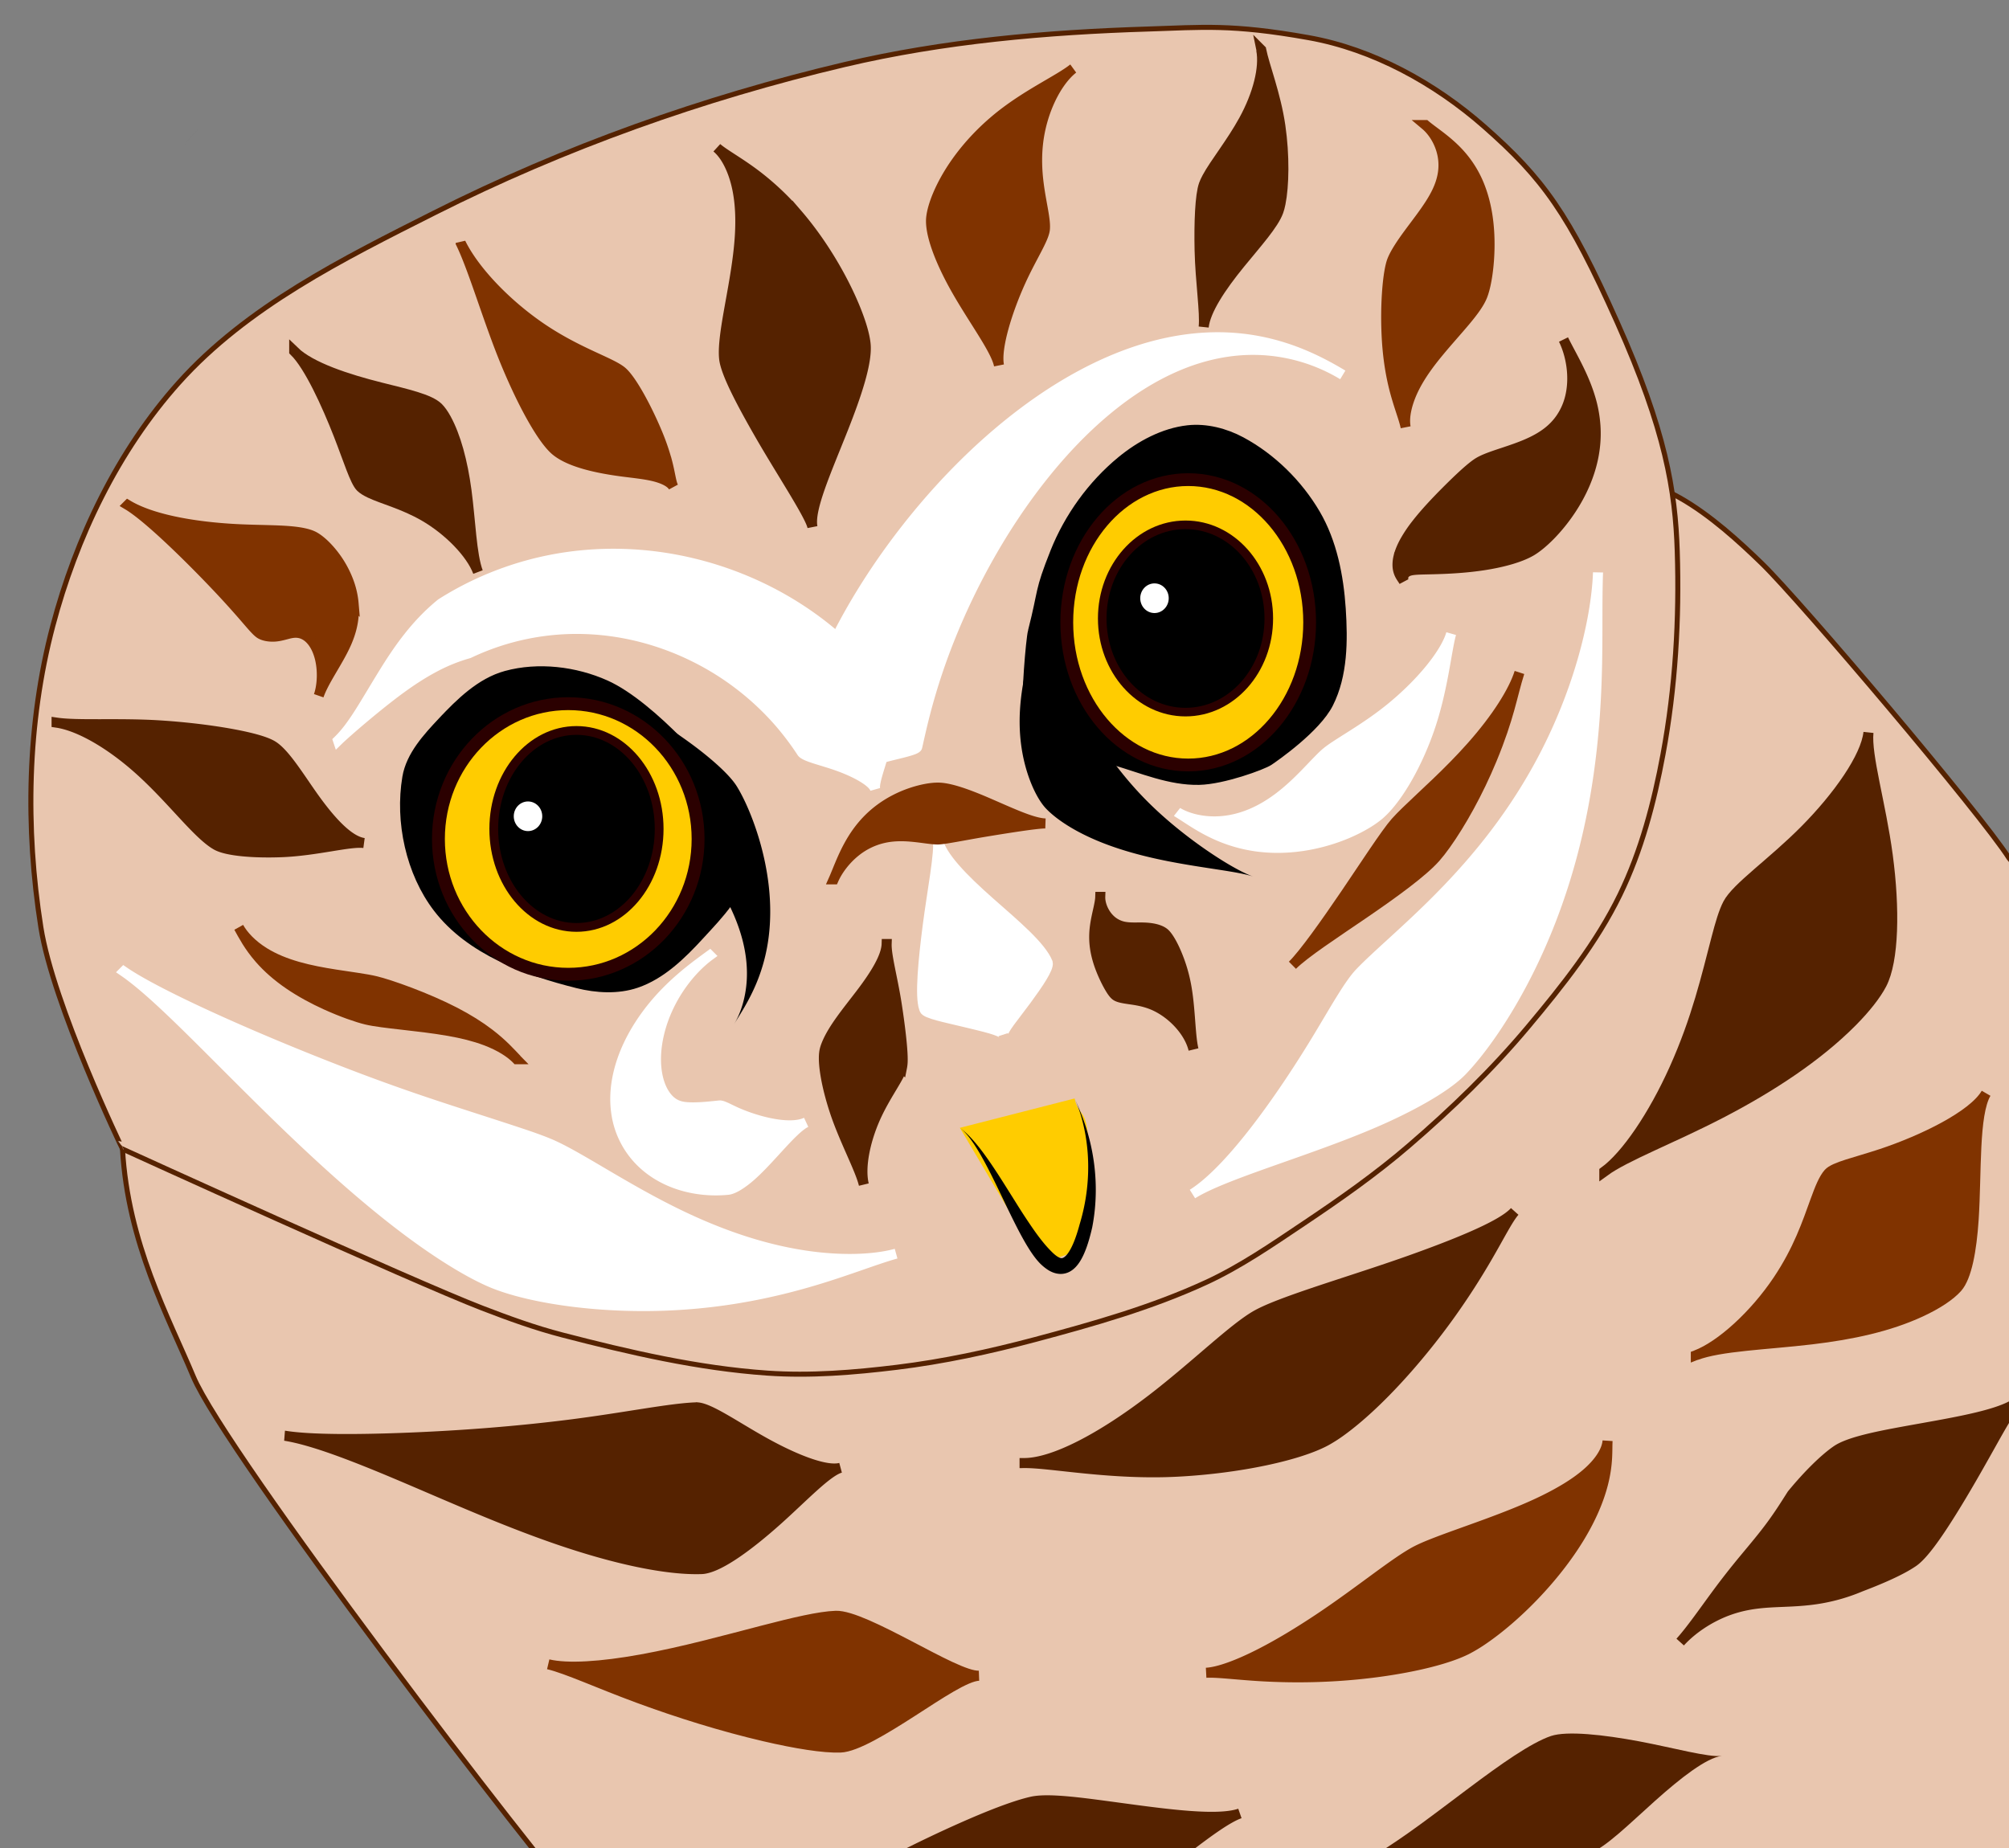 <?xml version="1.0" encoding="UTF-8" standalone="no"?>
<svg
   xmlns:dc="http://purl.org/dc/elements/1.1/"
   xmlns:cc="http://creativecommons.org/ns#"
   xmlns:rdf="http://www.w3.org/1999/02/22-rdf-syntax-ns#"
   xmlns:svg="http://www.w3.org/2000/svg"
   xmlns="http://www.w3.org/2000/svg"
   xmlns:sodipodi="http://sodipodi.sourceforge.net/DTD/sodipodi-0.dtd"
   xmlns:inkscape="http://www.inkscape.org/namespaces/inkscape"
   inkscape:version="1.0rc1 (unknown)"
   sodipodi:docname="target_owl.svg"
   id="svg2198"
   version="1.1"
   width="200"
   height="184">
  <rect width="100%" height="100%" fill="#808080" stroke="none"/>
  <defs
     id="defs2202">
    <clipPath
       id="clipPath2963"
       clipPathUnits="userSpaceOnUse">
      <rect
         y="-0.124"
         x="0.67"
         height="185.111"
         width="200.179"
         id="rect2965"
         style="fill:#e9c6af;stroke:#552200;stroke-width:0.5" />
    </clipPath>
    <clipPath
       id="clipPath2967"
       clipPathUnits="userSpaceOnUse">
      <rect
         y="-0.124"
         x="0.67"
         height="185.111"
         width="200.179"
         id="rect2969"
         style="fill:#e9c6af;stroke:#552200;stroke-width:0.5" />
    </clipPath>
    <clipPath
       id="clipPath2971"
       clipPathUnits="userSpaceOnUse">
      <rect
         y="-0.124"
         x="0.67"
         height="185.111"
         width="200.179"
         id="rect2973"
         style="fill:#e9c6af;stroke:#552200;stroke-width:0.5" />
    </clipPath>
    <clipPath
       id="clipPath2975"
       clipPathUnits="userSpaceOnUse">
      <rect
         y="-0.124"
         x="0.67"
         height="185.111"
         width="200.179"
         id="rect2977"
         style="fill:#e9c6af;stroke:#552200;stroke-width:0.5" />
    </clipPath>
    <clipPath
       id="clipPath2979"
       clipPathUnits="userSpaceOnUse">
      <rect
         y="-0.124"
         x="0.67"
         height="185.111"
         width="200.179"
         id="rect2981"
         style="fill:#e9c6af;stroke:#552200;stroke-width:0.5" />
    </clipPath>
    <clipPath
       id="clipPath2983"
       clipPathUnits="userSpaceOnUse">
      <rect
         y="-0.124"
         x="0.67"
         height="185.111"
         width="200.179"
         id="rect2985"
         style="fill:#e9c6af;stroke:#552200;stroke-width:0.5" />
    </clipPath>
    <clipPath
       id="clipPath2987"
       clipPathUnits="userSpaceOnUse">
      <rect
         y="-0.124"
         x="0.67"
         height="185.111"
         width="200.179"
         id="rect2989"
         style="fill:#e9c6af;stroke:#552200;stroke-width:0.5" />
    </clipPath>
    <clipPath
       id="clipPath2991"
       clipPathUnits="userSpaceOnUse">
      <rect
         y="-0.124"
         x="0.67"
         height="185.111"
         width="200.179"
         id="rect2993"
         style="fill:#e9c6af;stroke:#552200;stroke-width:0.5" />
    </clipPath>
    <clipPath
       id="clipPath2995"
       clipPathUnits="userSpaceOnUse">
      <rect
         y="-0.124"
         x="0.67"
         height="185.111"
         width="200.179"
         id="rect2997"
         style="fill:#e9c6af;stroke:#552200;stroke-width:0.5" />
    </clipPath>
    <clipPath
       id="clipPath2999"
       clipPathUnits="userSpaceOnUse">
      <rect
         y="-0.124"
         x="0.67"
         height="185.111"
         width="200.179"
         id="rect3001"
         style="fill:#e9c6af;stroke:#552200;stroke-width:0.5" />
    </clipPath>
    <clipPath
       id="clipPath3003"
       clipPathUnits="userSpaceOnUse">
      <rect
         y="-0.124"
         x="0.67"
         height="185.111"
         width="200.179"
         id="rect3005"
         style="fill:#e9c6af;stroke:#552200;stroke-width:0.5" />
    </clipPath>
    <clipPath
       id="clipPath3007"
       clipPathUnits="userSpaceOnUse">
      <rect
         y="-0.124"
         x="0.67"
         height="185.111"
         width="200.179"
         id="rect3009"
         style="fill:#e9c6af;stroke:#552200;stroke-width:0.5" />
    </clipPath>
    <clipPath
       id="clipPath3011"
       clipPathUnits="userSpaceOnUse">
      <rect
         y="-0.124"
         x="0.67"
         height="185.111"
         width="200.179"
         id="rect3013"
         style="fill:#e9c6af;stroke:#552200;stroke-width:0.5" />
    </clipPath>
    <clipPath
       id="clipPath3015"
       clipPathUnits="userSpaceOnUse">
      <rect
         y="-0.124"
         x="0.67"
         height="185.111"
         width="200.179"
         id="rect3017"
         style="fill:#e9c6af;stroke:#552200;stroke-width:0.5" />
    </clipPath>
    <clipPath
       id="clipPath3019"
       clipPathUnits="userSpaceOnUse">
      <rect
         y="-0.124"
         x="0.67"
         height="185.111"
         width="200.179"
         id="rect3021"
         style="fill:#e9c6af;stroke:#552200;stroke-width:0.5" />
    </clipPath>
    <clipPath
       id="clipPath3023"
       clipPathUnits="userSpaceOnUse">
      <rect
         y="-0.124"
         x="0.67"
         height="185.111"
         width="200.179"
         id="rect3025"
         style="fill:#e9c6af;stroke:#552200;stroke-width:0.5" />
    </clipPath>
    <clipPath
       id="clipPath3027"
       clipPathUnits="userSpaceOnUse">
      <rect
         y="-0.124"
         x="0.67"
         height="185.111"
         width="200.179"
         id="rect3029"
         style="fill:#e9c6af;stroke:#552200;stroke-width:0.5" />
    </clipPath>
    <clipPath
       id="clipPath3031"
       clipPathUnits="userSpaceOnUse">
      <rect
         y="-0.124"
         x="0.67"
         height="185.111"
         width="200.179"
         id="rect3033"
         style="fill:#e9c6af;stroke:#552200;stroke-width:0.5" />
    </clipPath>
    <clipPath
       id="clipPath3035"
       clipPathUnits="userSpaceOnUse">
      <rect
         y="-0.124"
         x="0.67"
         height="185.111"
         width="200.179"
         id="rect3037"
         style="fill:#e9c6af;stroke:#552200;stroke-width:0.5" />
    </clipPath>
    <clipPath
       id="clipPath3039"
       clipPathUnits="userSpaceOnUse">
      <rect
         y="-0.124"
         x="0.67"
         height="185.111"
         width="200.179"
         id="rect3041"
         style="fill:#e9c6af;stroke:#552200;stroke-width:0.5" />
    </clipPath>
    <clipPath
       id="clipPath3043"
       clipPathUnits="userSpaceOnUse">
      <rect
         y="-0.124"
         x="0.67"
         height="185.111"
         width="200.179"
         id="rect3045"
         style="fill:#e9c6af;stroke:#552200;stroke-width:0.5" />
    </clipPath>
    <clipPath
       id="clipPath3047"
       clipPathUnits="userSpaceOnUse">
      <rect
         y="-0.124"
         x="0.67"
         height="185.111"
         width="200.179"
         id="rect3049"
         style="fill:#e9c6af;stroke:#552200;stroke-width:0.5" />
    </clipPath>
    <clipPath
       id="clipPath3051"
       clipPathUnits="userSpaceOnUse">
      <rect
         y="-0.124"
         x="0.67"
         height="185.111"
         width="200.179"
         id="rect3053"
         style="fill:#e9c6af;stroke:#552200;stroke-width:0.5" />
    </clipPath>
  </defs>
  <sodipodi:namedview
     inkscape:current-layer="svg2198"
     inkscape:window-maximized="0"
     inkscape:window-y="27"
     inkscape:window-x="0"
     inkscape:cy="46.474497"
     inkscape:cx="37.500614"
     inkscape:zoom="2.0590752"
     showgrid="false"
     id="namedview2200"
     inkscape:window-height="927"
     inkscape:window-width="1391"
     inkscape:pageshadow="2"
     inkscape:pageopacity="0"
     guidetolerance="10"
     gridtolerance="10"
     objecttolerance="10"
     borderopacity="1"
     bordercolor="#666666"
     pagecolor="#ffffff" />
  <path
     clip-path="url(#clipPath3051)"
     id="path2128"
     stroke-width=".5"
     stroke="#520"
     fill="#e9c6af"
     d="M92.955 221.902c-9.278-12.265-23.863-19.576-34.235-30.931-5.516-6.039-36.322-46.362-39.476-53.908-2.46-5.889-6.52-13.253-7.049-22.66-.247-4.405 8.61 2.01 12.777 3.459 12.384 4.303 23.268 13.077 36.156 15.48 13.53 2.524 27.895 1.803 41.261-1.477 11.418-2.803 22.36-8.232 31.828-15.202 9.906-7.29 19.582-16.063 25.08-27.066 5.316-10.636 6.525-23.207 6.37-35.096-.098-7.632-13.664-1.673-7.19-5.717 5.3-3.31 12.445 2.971 16.927 7.326 3.813 3.704 21.738 24.849 24.598 29.33 4.843 5.223 27.742 76.25 29.999 88.638-26.916 42.736-123.812 64.157-137.046 47.824z" />
  <path
     clip-path="url(#clipPath3047)"
     id="path2130"
     stroke-width=".5"
     stroke="#520"
     fill="#e9c6af"
     d="M4.07 92.334C2.507 82.447 2.696 72.007 5.255 62.33c2.325-8.79 6.469-17.454 12.539-24.224C24.596 30.52 34.153 25.774 43.25 21.19c12.92-6.51 26.735-11.435 40.815-14.758 9.896-2.335 20.133-3.229 30.296-3.545 5.313-.166 8.24-.51 15.924.864 6.418 1.147 12.554 4.531 17.452 8.836 5.903 5.19 8.43 8.693 13.258 19.5 4.828 10.805 5.783 16.786 5.978 22.787.219 6.758-.183 13.588-1.419 20.235-.89 4.794-2.154 9.6-4.287 13.984-2.334 4.8-5.718 9.054-9.146 13.146-3.581 4.276-7.619 8.178-11.846 11.816-3.317 2.855-6.916 5.377-10.552 7.81-3.117 2.087-6.231 4.237-9.636 5.81-5.435 2.509-11.249 4.153-17.033 5.696-4.524 1.205-9.123 2.199-13.77 2.767-4.273.522-8.607.877-12.902.578-6.904-.482-13.714-2.062-20.413-3.8-2.707-.702-5.345-1.661-7.955-2.667-6.993-2.695-35.82-15.845-35.82-15.845S5.292 100.077 4.07 92.334z" />
  <path
     clip-path="url(#clipPath3043)"
     id="path2132"
     stroke="#520"
     fill="#520"
     d="M71.378 14.728c.85.715 1.63 2.174 2.022 4.085v0c.294 1.434.356 3 .254 4.677h0c-.21 3.417-1.108 7.088-1.455 9.787v0c-.123.956-.176 1.782-.11 2.423v0c.152 1.46 1.816 4.566 3.574 7.625h0c2.1 3.653 4.992 8.002 5.22 9.157-.348-1.76 1.353-5.518 3.042-9.781h0c1.32-3.332 2.437-6.623 2.245-8.463v0c-.075-.722-.321-1.648-.708-2.704v0c-1.117-3.053-3.312-7.018-6.081-10.228h0a26.812 26.812 0 00-3.995-3.795v0c-1.709-1.313-3.187-2.093-4.008-2.783z" />
  <path
     clip-path="url(#clipPath3039)"
     id="path2134"
     stroke="#803300"
     fill="#803300"
     d="M45.864 24.188c1.273 2.599 2.757 7.78 4.504 11.993v0c1.76 4.244 3.657 7.585 4.925 8.663h0l.013.011v0c1.447 1.216 4.332 1.801 6.845 2.12v0c1.064.134 1.988.231 2.804.416v0c1.072.243 1.836.635 2.088 1.101-.237-.438-.312-1.32-.625-2.508v0a22.549 22.549 0 00-1.049-3.02v0c-.999-2.372-2.504-5.172-3.454-5.97v0l-.011-.01h0c-1.068-.886-4.093-1.78-7.543-4.02v0c-3.624-2.354-7.063-5.849-8.497-8.775zM106.827 6.834c-1.508 1.19-4.818 2.645-7.732 5.098h0c-2.692 2.265-4.687 4.968-5.75 7.499v0c-.363.866-.58 1.642-.643 2.249v0c-.156 1.519.81 4.101 2.25 6.723h0c1.792 3.26 4.177 6.35 4.5 7.98-.334-1.687.795-5.387 2.183-8.43h0c1.079-2.364 2.285-4.162 2.383-5.11v0c.041-.406-.016-.93-.118-1.552v0c-.288-1.77-.863-4.068-.574-6.887h0c.33-3.219 1.821-6.245 3.5-7.57zM141.91 12.454c.857.72 1.622 2.01 1.767 3.476v0c.108 1.093-.133 2.104-.583 3.074h0c-.427.919-1.05 1.818-1.687 2.686h0c-.778 1.059-1.53 2.01-2.135 2.967v0c-.291.459-.525.885-.674 1.261v0c-.439 1.11-.716 4.395-.551 7.575v0c.088 1.723.302 3.29.648 4.783v0c.44 1.892 1.057 3.334 1.241 4.266-.194-.985.11-2.466.922-4.043v0c.616-1.195 1.446-2.325 2.377-3.451v0c1.86-2.25 3.75-4.109 4.333-5.58v0c.157-.398.295-.918.408-1.528v0c.222-1.198.37-2.868.288-4.594h0c-.072-1.513-.32-3.056-.845-4.498h0a10.503 10.503 0 00-2.231-3.662v0c-1.179-1.259-2.46-2.046-3.277-2.732z" />
  <path
     clip-path="url(#clipPath3035)"
     id="path2136"
     stroke="#520"
     fill="#520"
     d="M125.558 4.966c.343 1.781-.333 4.435-1.736 6.995h0c-1.246 2.274-2.889 4.285-3.66 5.722h0c-.133.248-.24.477-.314.684v0c-.38 1.05-.486 3.835-.424 6.564h0c.07 3.078.557 6.187.404 7.632.174-1.65 1.71-3.965 3.617-6.304h0c1.693-2.076 3.349-3.9 3.822-5.21v0c.08-.22.15-.484.21-.785h0c.353-1.75.413-4.774-.015-7.729h0c-.456-3.147-1.604-6.012-1.904-7.569zM29.29 34.97c1.49 1.448 3.25 5.344 4.413 8.314h0c.978 2.498 1.632 4.667 2.208 5.225v0c.21.204.517.392.895.573v0c1.287.615 3.357 1.117 5.452 2.334h0c2.39 1.389 4.62 3.658 5.326 5.54-.652-1.74-.739-5.1-1.145-8.123h0c-.387-2.884-1.07-5.415-2.028-7.155v0c-.263-.477-.533-.858-.796-1.114v0c-.864-.837-3.083-1.323-5.753-1.995h0c-3.227-.812-6.92-1.995-8.572-3.6z" />
  <path
     clip-path="url(#clipPath3031)"
     id="path2138"
     stroke="#803300"
     fill="#803300"
     d="M12.718 50.28c2.11 1.263 6.356 5.482 8.877 8.146h0a89.24 89.24 0 013.015 3.345v0c.609.704 1.026 1.19 1.345 1.365v0c.234.128.537.207.854.238v0c.653.063 1.124-.064 1.767-.233v0c.256-.068.533-.134.824-.14h0c.29-.005.593.049.9.208h0c.66.341 1.19 1.092 1.486 2.117v0c.386 1.338.303 2.91-.056 3.945.378-1.09 1.151-2.268 1.946-3.668v0c.571-1.005 1.162-2.15 1.417-3.478h0c.125-.647.167-1.32.11-2.021h0a8.246 8.246 0 00-.457-2.09h0a10.123 10.123 0 00-2.234-3.59v0c-.438-.45-.864-.788-1.235-.992v0c-.527-.289-1.363-.455-2.426-.546v0c-1.27-.108-2.852-.105-4.634-.175h0c-4.086-.158-8.834-.836-11.5-2.43z" />
  <path
     clip-path="url(#clipPath3027)"
     id="path2140"
     stroke="#520"
     fill="#520"
     d="M5.634 71.951c2.345.343 5.52 2.241 8.356 4.816h0c2.408 2.186 4.395 4.635 6 6.157v0c.588.558 1.118.989 1.581 1.242v0c1.045.573 3.708.787 6.427.685h0c3.476-.13 6.847-1.1 8.241-.912-1.664-.225-3.64-2.557-5.446-5.175h0C29.41 76.759 28.15 74.8 27.04 74.19v0c-.45-.246-1.105-.468-1.92-.676v0c-2.2-.562-5.746-1.075-9.299-1.293h0c-4.037-.248-8.074.038-10.187-.271zM88.267 93.995c-.04 1.286-1.147 3.07-2.606 4.982h0c-1.379 1.806-2.722 3.416-3.359 4.957h0c-.1.24-.173.463-.216.663v0c-.24 1.11.179 3.55 1.034 6.116h0c.936 2.81 2.495 5.658 2.876 7.233-.437-1.805.192-4.666 1.357-7.088h0c1.008-2.096 2.245-3.67 2.445-4.594v0a3.39 3.39 0 00.063-.589h0c.039-1.117-.284-3.73-.617-5.839h0c-.385-2.43-1.013-4.707-.977-5.841zM155.65 33.806c.764 1.56 1.16 3.815.63 5.843v0a6.316 6.316 0 01-.912 2.007v0c-.38.55-.827 1-1.311 1.375h0c-.973.755-2.138 1.24-3.213 1.626h0c-1.473.528-2.809.883-3.627 1.367v0a.184.184 0 00-.014.008v0c-.713.427-1.951 1.59-3.23 2.872v0c-.979.983-2.094 2.156-2.963 3.273h0a13.55 13.55 0 00-1.122 1.654h0c-.322.573-.553 1.122-.672 1.64h0a3.332 3.332 0 00-.09.775h0c.001.262.041.486.103.68h0c.07.218.164.388.253.53v0c.11.175.213.312.287.449a.702.702 0 01-.06-.493v0a.721.721 0 01.232-.378h0c.105-.092.235-.156.386-.201h0c.138-.042.295-.068.468-.086h0c.31-.032.728-.042 1.187-.053h0c.458-.01.97-.021 1.563-.044h0c1.216-.046 2.648-.141 4.114-.363v0c1.953-.296 3.726-.79 4.815-1.44v0l.019-.012v0c1.013-.612 2.582-2.088 3.914-4.108h0c1.034-1.568 1.89-3.415 2.256-5.441h0c.177-.98.23-1.944.166-2.896v0a12.599 12.599 0 00-.527-2.83v0c-.694-2.29-1.92-4.258-2.652-5.754zM109.533 89.299c-.02.647-.298 1.528-.472 2.551v0c-.135.798-.186 1.613-.05 2.544h0c.13.895.41 1.73.722 2.467h0c.358.842.773 1.597 1.05 1.962v0c.095.126.187.225.276.294v0c.264.203.744.281 1.375.373v0c.596.086 1.326.187 2.127.489v0c1.936.727 3.798 2.625 4.255 4.517-.38-1.576-.285-4.575-.875-7.07v0a15.196 15.196 0 00-.995-2.908v0c-.384-.823-.768-1.416-1.072-1.65v0a1.809 1.809 0 00-.407-.228v0c-.526-.22-1.158-.286-1.82-.293h0c-.506-.005-1.094.028-1.611-.056h0a2.776 2.776 0 01-1.58-.806v0c-.617-.626-.945-1.517-.924-2.186z" />
  <path
     clip-path="url(#clipPath3023)"
     id="path2142"
     stroke="#fff"
     fill="#fff"
     d="M70.661 95.126c-1.952 1.428-4.798 3.499-7.005 6.935h0c-.82 1.277-1.505 2.687-1.932 4.172h0c-.418 1.453-.594 2.99-.38 4.526h0a8.512 8.512 0 002.032 4.48h0c1.315 1.5 3.04 2.417 4.781 2.883v0c1.575.422 3.097.464 4.314.341v0c.476-.048 1.17-.451 1.938-1.072h0c2.042-1.654 4.44-4.987 5.847-5.643-1.757.819-5.261-.2-7.213-1.122h0c-.69-.326-1.156-.585-1.42-.558v0c-.778.079-1.345.146-2.056.177v0c-.634.028-1.282.021-1.757-.09h0c-.46-.108-.983-.356-1.462-.972h0c-.46-.591-.82-1.454-.97-2.56h0c-.152-1.125-.073-2.394.238-3.702h0c.839-3.527 3.076-6.355 5.045-7.795zM117.225 80.876c.972.587 2.247 1.553 4.053 2.335v0a14.57 14.57 0 004.674 1.16h0c3.924.312 7.75-.923 10.198-2.421h0c.44-.27.816-.538 1.119-.792v0c1.623-1.36 3.568-4.5 4.923-8.27h0c1.453-4.045 1.789-8.095 2.276-9.802-.532 1.864-2.836 4.784-5.922 7.325h0c-2.63 2.164-5.4 3.58-6.507 4.506v0c-.223.187-.466.421-.73.69h0c-1.448 1.467-3.308 3.67-5.965 5.04h0c-1.21.623-2.483 1.013-3.8 1.113v0c-1.762.133-3.331-.288-4.319-.884zM33.654 73.735c.806-.788 3.918-3.476 6.188-5.135v0c1.056-.772 2.176-1.513 3.356-2.141v0a17.007 17.007 0 013.48-1.412h0A24.937 24.937 0 0158.45 62.64v0c4.03.166 7.683 1.278 10.727 2.794v0a27.235 27.235 0 018.28 6.353h0a27.473 27.473 0 012.361 3.114v0c.298.454 2.027.791 3.724 1.411 1.73.632 3.38 1.547 3.59 2.286-.182-.638.593-2.484 1.086-4.448.506-2.014.721-4.127.22-4.893v0a27.843 27.843 0 00-3.641-4.444h0c-2.92-2.91-6.992-5.764-12.167-7.634v0c-4.276-1.545-9.211-2.372-14.41-1.918v0a31.863 31.863 0 00-14.304 4.827h0c-1.3 1.057-2.374 2.218-3.294 3.389v0c-.947 1.204-1.753 2.447-2.455 3.586v0c-1.993 3.238-3.028 5.22-4.513 6.671z" />
  <path
     clip-path="url(#clipPath3019)"
     id="path2144"
     stroke="#fff"
     fill="#fff"
     d="M133.677 37.328c-2.174-1.31-4.943-2.714-8.4-3.37v0c-2.633-.5-5.545-.542-8.749.094h0c-2.86.567-5.805 1.648-8.785 3.238h0c-2.856 1.523-5.641 3.46-8.293 5.698v0c-5.608 4.735-10.23 10.482-13.505 15.747h0c-1.999 3.215-3.456 6.177-4.447 8.704v0c-.66 1.684-1.108 3.16-1.388 4.401v0c-.096.426 1.128 1.58 2.417 2.584 1.288 1.004 2.637 1.843 2.605 2.175.032-.332 1.538-.84 3.06-1.235 1.52-.395 3.05-.69 3.12-.996v0c.199-.881.446-2.022.804-3.396v0a62.008 62.008 0 012.564-7.722h0c2.023-4.992 5.08-10.746 9.2-15.905v0c1.934-2.423 4.03-4.619 6.248-6.468h0c2.31-1.926 4.694-3.427 7.116-4.45h0c2.716-1.148 5.376-1.65 7.937-1.587v0a17.329 17.329 0 018.496 2.488zM159.086 57c-.187 4.969-2.063 12.272-5.85 19.203h0c-3.101 5.679-6.859 10.094-10.646 13.838v0c-2.916 2.883-5.604 5.132-7.21 6.808v0c-1.046 1.092-2.371 3.46-4.03 6.218h0c-3.675 6.111-8.812 13.413-12.639 15.818 3.396-2.135 12.816-4.607 19.644-7.798h0c3.273-1.53 5.91-3.128 7.206-4.48v0c1.929-2.013 4.378-5.47 6.57-9.845v0c2.86-5.707 4.852-12.048 5.91-18.972h0c1.345-8.81.844-15.457 1.045-20.79zM12.327 96.733c3.327 2.288 8.247 7.579 14.538 13.743 6.474 6.344 12.737 11.86 18.526 15.362v0c1.314.795 2.503 1.419 3.518 1.85v0c3.702 1.576 11.107 2.743 18.901 2.23h0c4.62-.303 8.753-1.125 12.592-2.228 3.71-1.066 6.74-2.298 8.806-2.867-2.116.583-5.337.737-9 .194-3.721-.552-7.413-1.73-11.062-3.362h0c-6.09-2.721-11.315-6.45-14.37-7.75v0c-.863-.368-1.955-.751-3.228-1.172v0c-7-2.314-11.593-3.595-21.243-7.49-7.595-3.066-15.054-6.5-17.978-8.51z" />
  <path
     clip-path="url(#clipPath3015)"
     id="path2146"
     stroke="#803300"
     fill="#803300"
     d="M51.44 105.464c-.629-.653-1.382-1.515-2.726-2.544v0c-.989-.757-2.115-1.46-3.421-2.138h0c-2.817-1.46-6.5-2.76-7.907-3.094h0c-.985-.236-2.332-.395-4.01-.66h0c-1.226-.193-2.504-.426-3.728-.776h0c-1.235-.353-2.338-.803-3.302-1.394v0c-1.287-.79-2.136-1.73-2.579-2.527.447.804 1.002 1.89 2.075 3.118v0c.8.916 1.772 1.772 2.956 2.579h0c1.167.796 2.43 1.467 3.654 2.023h0c1.582.719 3.11 1.25 4.02 1.467h0c1.659.396 5.088.586 8.182 1.127h0c1.352.236 2.578.538 3.68.953v0c1.468.554 2.504 1.24 3.107 1.866zM151.263 66.96c-.758 2.405-.986 4.387-2.747 8.65h0c-1.36 3.294-3.094 6.387-4.601 8.495v0c-.365.51-.706.945-1.006 1.284v0c-1.266 1.43-4.048 3.461-7.11 5.555-3.023 2.066-5.887 3.929-7.135 5.163 1.158-1.146 3.277-4.141 5.253-7.044 1.891-2.779 4.034-6.101 5.007-7.201v0c.285-.322.65-.692 1.074-1.105v0c1.839-1.788 4.143-3.791 6.473-6.414h0c2.524-2.84 4.205-5.52 4.792-7.384z" />
  <path
     clip-path="url(#clipPath3011)"
     id="path2148"
     stroke="#520"
     fill="#520"
     d="M159.715 116.646c2.097-1.532 6.686-3.258 11.54-5.77 5.088-2.632 9.73-5.707 13.132-9.138h0c1.36-1.373 2.378-2.673 2.938-3.744v0c1.224-2.338 1.312-7.556.604-12.829-.692-5.157-2.16-9.956-1.919-12.24-.258 2.449-3.023 6.381-6.348 9.733-3.25 3.275-6.789 5.687-7.647 7.327v0c-.416.795-.763 1.982-1.144 3.44h0c-.996 3.809-1.946 7.992-4.191 12.995-2.092 4.66-4.793 8.64-6.965 10.226z" />
  <path
     clip-path="url(#clipPath3007)"
     id="path2150"
     stroke="#803300"
     fill="#803300"
     d="M168.824 134.942c2.453-.93 6.995-1.047 11.545-1.587h0c4.05-.48 7.673-1.272 10.81-2.717v0c1.665-.767 2.964-1.629 3.675-2.43v0c.935-1.052 1.424-3.708 1.627-6.8h0c.306-4.687-.005-10.398 1.238-12.554-1.293 2.242-6.385 4.687-10.417 6.026h0c-2.58.856-4.7 1.293-5.273 1.938v0c-.476.536-.857 1.482-1.296 2.69v0c-.827 2.277-1.703 4.918-3.745 7.966h0c-2.305 3.44-5.653 6.516-8.164 7.468z" />
  <path
     clip-path="url(#clipPath3003)"
     id="path2152"
     stroke="#520"
     fill="#520"
     d="M167.266 163.497c1.118-1.237 2.82-2.411 4.68-3.11v0c1.414-.53 2.723-.73 4.132-.823v0c1.294-.085 2.627-.08 4.115-.256v0a18.167 18.167 0 005.037-1.324h0c2.09-.794 4.031-1.645 5.234-2.47v0c.985-.677 2.336-2.6 3.773-4.897h0c1.402-2.241 2.667-4.483 3.898-6.681 1.158-2.067 2.118-3.806 2.88-4.478-1.717 1.514-7.241 2.271-12.26 3.213h0c-2.62.492-4.868 1.016-5.917 1.736v0c-1.211.831-2.862 2.456-4.448 4.388h0c-.688 1.082-1.284 2.034-2.12 3.162v0c-.815 1.099-1.588 2.008-2.58 3.206v0a76.252 76.252 0 00-2.908 3.718v0c-1.2 1.629-2.467 3.455-3.516 4.616zM28.368 142.954c2.76.442 6.802 2.001 11.65 4.055 4.896 2.074 10.001 4.368 15.305 6.204h0c5.87 2.032 11.05 3.13 14.513 3.015v0a2.06 2.06 0 00.232-.021v0c1.714-.25 4.613-2.419 7.293-4.813 2.614-2.335 5.006-4.898 6.32-5.25-1.458.39-4.533-.848-7.426-2.44-2.83-1.556-5.486-3.442-6.768-3.57v0a1.487 1.487 0 00-.186-.007v0c-2.618.087-7.156 1.036-12.679 1.729h0c-5.177.65-10.538 1.068-15.9 1.285-5.055.204-9.806.221-12.354-.187z" />
  <path
     clip-path="url(#clipPath2999)"
     id="path2154"
     stroke="#803300"
     fill="#803300"
     d="M54.576 165.708c1.85.438 4.989 1.893 8.916 3.343 4.074 1.504 8.427 2.857 12.584 3.827h0c3.157.736 5.906 1.178 7.59 1.119v0c1.532-.054 4.413-1.81 7.17-3.584 2.756-1.773 5.336-3.52 6.626-3.566-1.252.044-4.042-1.484-6.926-2.989-2.884-1.505-5.892-3.027-7.328-2.977v0c-1.645.057-4.195.665-7.19 1.44h0c-3.96 1.025-8.025 2.148-12.17 2.9-4.024.731-7.358.94-9.272.487z" />
  <path
     clip-path="url(#clipPath2995)"
     id="path2156"
     stroke="#520"
     fill="#520"
     d="M76.55 192.585c.725-.31 2.014-.413 3.886-.387v0c1.397.019 3.096.108 5.04.216h0c3.82.212 8.212.47 12.452.448v0c3.124-.016 5.887-.189 7.693-.599v0c1.345-.305 3.454-1.558 5.782-3.161h0c4.58-3.153 9.648-7.714 12.032-8.542-2.546.884-8.87-.17-14.373-.886h0c-2.709-.353-5.062-.582-6.362-.287v0c-1.715.389-4.287 1.396-7.098 2.648v0c-3.79 1.689-7.896 3.767-11.256 5.694h0a84.31 84.31 0 00-4.43 2.716v0c-1.579 1.037-2.687 1.849-3.366 2.14z" />
  <path
     clip-path="url(#clipPath2991)"
     id="path2158"
     stroke="#fff"
     fill="#fff"
     d="M93.359 83.585c.218 1.182-.555 5.143-.988 8.472v0c-.453 3.489-.81 7.137-.378 8.34.012.034.026.068.04.102l.008.027-.025-.065.025.065c.153.398 2.04.768 3.942 1.227v0c1.9.46 3.765.87 3.892 1.263-.127-.393 1.123-1.837 2.298-3.44v0c1.156-1.577 2.275-3.2 2.13-3.727-.665-1.64-3.214-3.768-5.757-6.012v0c-2.62-2.313-4.882-4.595-5.187-6.252z" />
  <path
     clip-path="url(#clipPath2987)"
     id="path2160"
     stroke="#520"
     fill="#520"
     d="M101.999 145.672c2.625-.022 8.615 1.208 15.272.855h0c6.122-.324 12.091-1.611 14.779-3.09v0a14.855 14.855 0 001.589-1.034h0c3.444-2.527 7.53-7.024 10.815-11.632h0a71.501 71.501 0 003.637-5.65v0c1.26-2.167 2.062-3.787 2.702-4.502-.663.741-2.216 1.595-4.447 2.56v0c-1.678.727-3.73 1.51-5.965 2.307h0c-4.834 1.723-10.445 3.364-13.73 4.72h0c-.574.237-1.079.47-1.499.7v0c-2.292 1.263-6.131 5.064-10.427 8.368h0c-4.99 3.837-9.77 6.374-12.726 6.398z" />
  <path
     clip-path="url(#clipPath2983)"
     id="path2162"
     stroke="#803300"
     fill="#803300"
     d="M120.072 166.552c1.19-.063 3.243.236 5.982.373v0c2.126.106 4.47.12 7.04-.043v0c5.352-.338 10.492-1.399 12.967-2.666v0a15.21 15.21 0 001.613-.978h0c3.17-2.168 7.084-6.045 9.597-10.204h0c1.15-1.904 1.885-3.654 2.295-5.223v0c.553-2.116.412-3.456.471-4.361-.06.923-.757 2.128-2.184 3.333v0c-1.062.898-2.458 1.748-4.128 2.57h0c-3.568 1.758-8.267 3.216-11.21 4.387h0c-.568.226-1.069.443-1.486.657v0c-2.05 1.05-5.756 4.128-9.782 6.801v0c-1.966 1.306-3.89 2.469-5.683 3.391v0c-2.357 1.213-4.284 1.899-5.492 1.963z" />
  <path
     clip-path="url(#clipPath2979)"
     id="path2164"
     fill="#520"
     d="M133.387 186.334c1.677-.433 5.464-.488 9.362-.607 3.899-.118 8.529-.292 11.653-.587 1.65-.155 3.017-.356 3.912-.657 1.488-.5 3.93-2.923 6.437-5.167 2.557-2.29 5.105-4.28 6.653-4.49-1.3.176-4.812-.805-8.218-1.445-3.528-.662-7.194-1.067-8.785-.532-.964.324-2.22 1.023-3.65 1.958-2.797 1.828-6.202 4.54-9.38 6.856-3.23 2.353-6.11 4.187-7.984 4.671z" />
  <path
     clip-path="url(#clipPath2975)"
     id="path2166"
     stroke="#803300"
     fill="#803300"
     d="M82.996 87.551c.388-.873 1.147-1.932 2.176-2.755v0a6.87 6.87 0 012.476-1.276h0c.83-.23 1.634-.28 2.393-.256h0c.865.03 1.71.162 2.378.244v0c.359.044.676.076.94.077v0c.582.001 2.794-.45 4.618-.753h0c2.113-.35 5.339-.867 6.099-.842-1.286-.043-3.318-1.01-5.736-2.055h0c-2-.863-3.792-1.512-4.97-1.515v0c-.333 0-.752.041-1.224.13v0c-.9.172-2.004.517-3.1 1.091h0c-.956.5-1.842 1.137-2.627 1.93h0c-.81.819-1.429 1.716-1.939 2.656v0c-.683 1.26-1.092 2.442-1.484 3.324z" />
  <g
     clip-path="url(#clipPath2971)"
     id="g2172">
    <path
       id="path2168"
       d="M73.082 101.969c.611-1.004 1.488-2.309 2.227-4.088a17.617 17.617 0 001.206-4.529c.438-3.368-.043-6.855-1-10-.659-2.16-1.49-3.976-2.174-5.074-.591-.948-1.949-2.232-3.62-3.539-3.066-2.398-6.922-4.549-8.038-5.81 1.112 1.256 2.688 5.324 3.94 8.826.654 1.826 1.22 3.496 1.705 4.272.603.967 1.644 2.303 2.736 3.877 1.562 2.253 3.08 4.797 3.825 7.583.381 1.426.532 2.818.448 4.162-.113 1.8-.641 3.312-1.255 4.32zM102.52 64.347c-.102 1.159-.62 2.983-.867 5.083-.195 1.666-.213 3.365.059 5.116.418 2.702 1.467 4.953 2.413 5.952.655.691 1.681 1.465 3.004 2.195 2.63 1.45 5.763 2.385 9.073 3.041 3.716.737 7.024 1.025 8.583 1.552-1.48-.5-4.448-2.316-7.229-4.53-2.595-2.065-4.384-3.948-5.87-5.798-.702-.874-1.236-1.61-1.655-2.053-.607-.64-2.112-1.35-3.626-2.649a11.674 11.674 0 01-2.643-3.202c-.935-1.681-1.348-3.496-1.242-4.707z" />
    <path
       id="path2170"
       stroke="#000"
       d="M102.838 62.846c1.082-4.231.592-3.781 2.206-7.84 1.384-3.482 3.711-6.714 6.605-9.094 1.88-1.547 4.207-2.804 6.627-3.071 1.786-.197 3.683.295 5.266 1.145 3.034 1.628 5.665 4.229 7.406 7.199 1.648 2.81 2.31 6.19 2.524 9.44.207 3.153.195 6.579-1.229 9.4-1.237 2.45-5.321 5.293-5.936 5.707-.614.415-4.544 1.867-6.945 1.916-2.876.058-5.645-1.145-8.404-1.955-1.655-.486-3.392-.854-4.872-1.738-1.438-.859-3.345-1.737-3.73-3.367-.214-.9.253-6.845.482-7.742zM44.062 71.872c1.784-1.898 3.818-3.895 6.33-4.582 3.19-.872 6.858-.433 9.875.918 4.632 2.074 10.994 9.559 11.148 10.368.153.81 2.937 4.855 2.644 7.485-.306 2.744-2.546 4.975-4.41 7.011-1.787 1.95-3.816 3.949-6.32 4.799-1.836.623-3.935.5-5.816.03-5.114-1.28-10.709-3.337-13.912-7.525-2.698-3.526-3.788-8.587-3.05-12.965.363-2.156 2.013-3.947 3.51-5.54z" />
  </g>
  <g
     clip-path="url(#clipPath2967)"
     id="g2180"
     fill="#fc0">
    <ellipse
       id="ellipse2174"
       stroke-width="1.282"
       stroke="#2b0000"
       fill-rule="evenodd"
       ry="13.472"
       rx="12.925"
       cy="83.534"
       cx="56.571" />
    <ellipse
       id="ellipse2176"
       stroke-width="1.273"
       stroke="#2b0000"
       fill-rule="evenodd"
       ry="14.206"
       rx="12.089"
       cy="61.961"
       cx="118.29" />
    <path
       id="path2178"
       d="M95.556 112.294l8.034 13.552 4.574-1.637.274-7.44c.035-7.271-.948-5.075-1.459-7.398z" />
  </g>
  <g
     clip-path="url(#clipPath2963)"
     id="g2196">
    <ellipse
       id="ellipse2182"
       fill="none"
       cx="58.794"
       cy="85.424"
       rx="11.714"
       ry="9.528" />
    <ellipse
       id="ellipse2184"
       stroke-width=".873"
       stroke="#2b0000"
       fill-rule="evenodd"
       cx="57.388"
       cy="82.535"
       rx="8.232"
       ry="9.805" />
    <ellipse
       id="ellipse2186"
       stroke-width=".854"
       stroke="#2b0000"
       fill-rule="evenodd"
       ry="9.324"
       rx="8.291"
       cy="61.579"
       cx="118.02" />
    <path
       id="path2188"
       d="M95.556 112.294c.227.168.513.399.868.754.276.277.579.613.916 1.03.588.727 1.204 1.602 1.893 2.656.636.974 1.27 2 1.901 3.003a61.768 61.768 0 001.835 2.792c.736 1.038 1.242 1.612 1.63 2.005l.141.141c.162.16.323.298.476.402.084.057.16.1.228.13a.772.772 0 00.156.053.4.4 0 00.11.01.383.383 0 00.132-.038c.106-.05.263-.166.456-.426.18-.243.38-.594.586-1.091.197-.473.396-1.066.595-1.807.689-2.267.983-4.686.802-7.117-.178-2.39-.78-4.276-1.302-5.42.525 1.152 1.308 2.938 1.761 5.36.459 2.449.473 5-.01 7.485-.18.787-.368 1.444-.565 1.993-.207.574-.428 1.041-.668 1.415-.257.4-.546.71-.883.92a1.893 1.893 0 01-1.175.291 2.178 2.178 0 01-.578-.129c-.19-.07-.366-.16-.524-.26a4.803 4.803 0 01-.928-.788c-.458-.501-.976-1.254-1.608-2.396-.493-.89-.992-1.899-1.543-3.04-.517-1.073-1.028-2.156-1.546-3.188-.557-1.11-1.065-2.049-1.557-2.823-.283-.446-.544-.811-.788-1.11-.314-.384-.585-.64-.811-.806z" />
    <ellipse
       id="ellipse2190"
       fill="#fff"
       ry="1.476"
       rx="1.418"
       cy="81.274"
       cx="52.564" />
    <ellipse
       id="ellipse2192"
       fill="#fff"
       cx="114.931"
       cy="59.563"
       rx="1.418"
       ry="1.476" />
    <path
       id="path2194"
       d="M17.183 16.558a8.97 8.97 0 011.008-1.877c.388-.56.879-1.157 1.486-1.753a13.637 13.637 0 013.933-2.698c1.522-.68 3.042-.983 4.43-.88a6.311 6.311 0 000 0c-1.388-.103-2.908.2-4.43.88a13.637 13.637 0 00-3.933 2.698 12.177 12.177 0 00-1.486 1.753 8.97 8.97 0 00-1.008 1.877z" />
  </g>
</svg>
